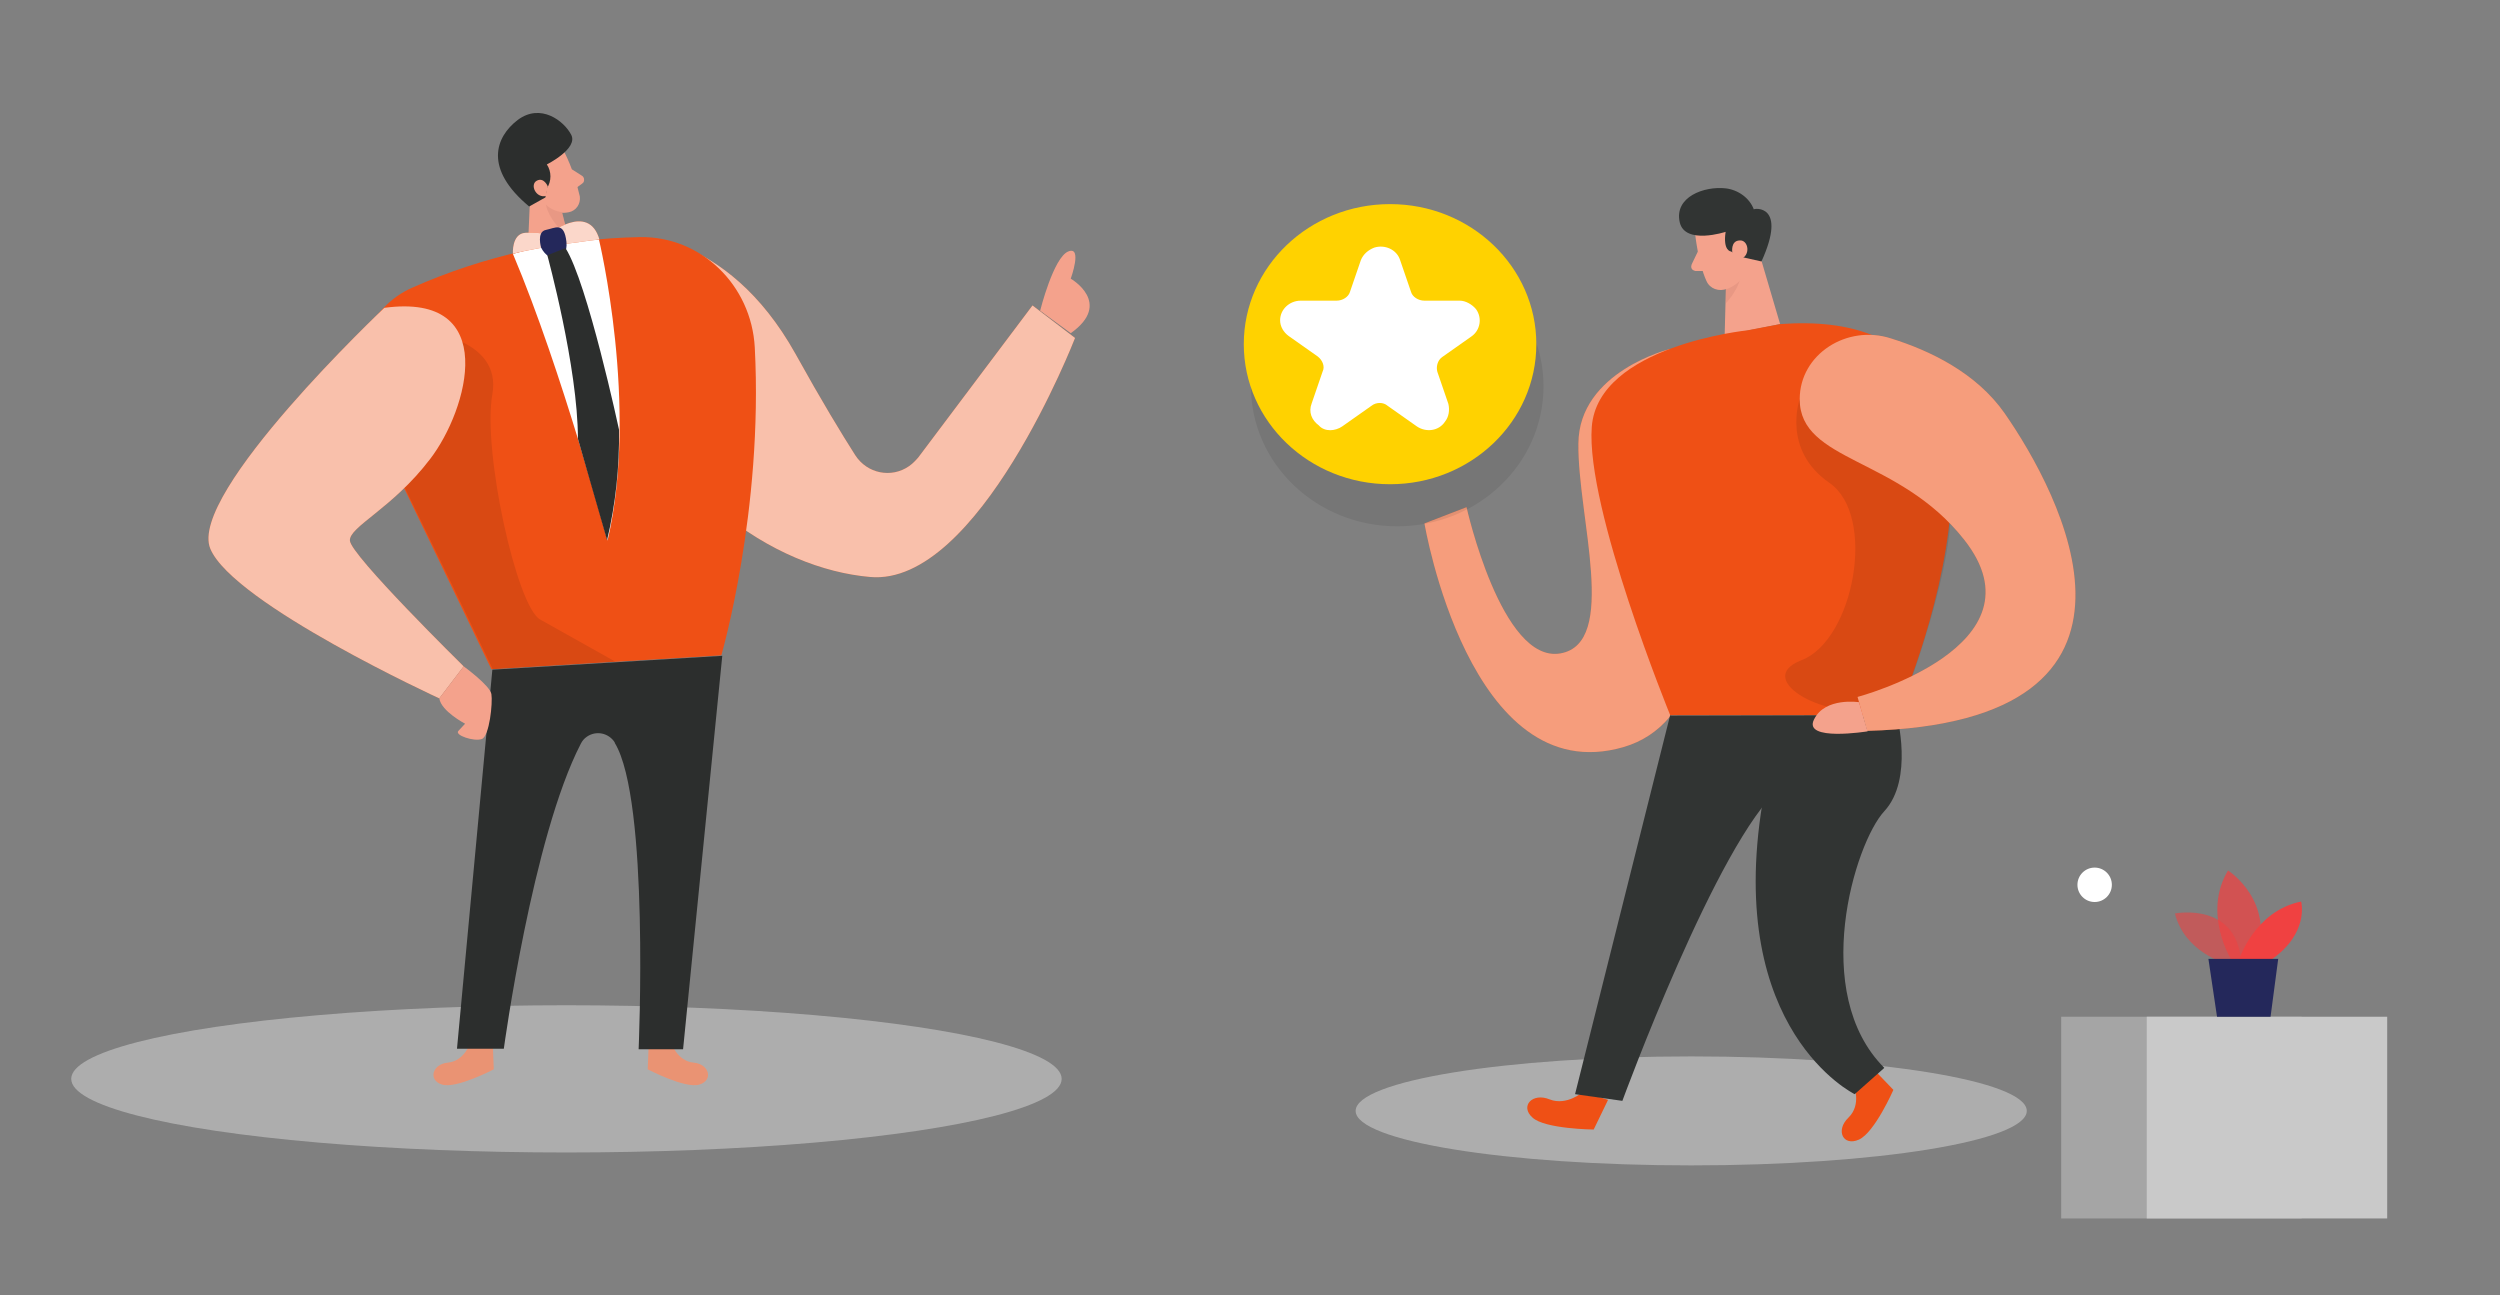 <?xml version="1.0" encoding="utf-8"?>
<!-- Generator: Adobe Illustrator 24.0.2, SVG Export Plug-In . SVG Version: 6.00 Build 0)  -->
<svg version="1.1" id="_x32_71e5882-3c8d-41ed-8a0a-1cb2b4d0cbc1"
	 xmlns="http://www.w3.org/2000/svg" xmlns:xlink="http://www.w3.org/1999/xlink" x="0px" y="0px" viewBox="0 0 523 271"
	 style="enable-background:new 0 0 523 271;" xml:space="preserve">
<rect x="0" y="0" width="523" height="271" fill="#808080" stroke="none"/>
<style type="text/css">
	.st0{fill:#A5A5A5;}
	.st1{fill:#C9C9C9;}
	.st2{fill:#FFFFFF;}
	.st3{opacity:0.58;fill:#F04141;enable-background:new    ;}
	.st4{opacity:0.73;fill:#F04141;enable-background:new    ;}
	.st5{fill:#F04141;}
	.st6{fill:#24285B;}
	.st7{fill:#EF5015;}
	.st8{opacity:0.64;fill:#FFFFFF;enable-background:new    ;}
	.st9{fill:#F4A28C;}
	.st10{opacity:0.31;fill:#CE8172;enable-background:new    ;}
	.st11{fill:#2C2E2D;}
	.st12{opacity:9.000000e-02;enable-background:new    ;}
	.st13{opacity:0.77;fill:#FFFFFF;enable-background:new    ;}
	.st14{opacity:0.45;fill:#E6E6E6;enable-background:new    ;}
	.st15{fill:#313433;}
	.st16{opacity:0.44;fill:#FFFFFF;enable-background:new    ;}
	.st17{opacity:8.000000e-02;enable-background:new    ;}
	.st18{fill:#FFD200;}
</style>
<title>team spirit</title>
<rect x="431.2" y="212.7" class="st0" width="50.3" height="42.2"/>
<rect x="449.1" y="212.7" class="st1" width="50.3" height="42.2"/>
<circle class="st2" cx="438.2" cy="185.1" r="3.6"/>
<path class="st3" d="M465.7,201.6c0,0-8.7-2.4-10.7-10.5c0,0,13.6-2.7,13.9,11.2L465.7,201.6z"/>
<path class="st4" d="M466.8,200.8c0,0-6.1-9.7-0.7-18.7c0,0,10.3,6.6,5.7,18.7H466.8z"/>
<path class="st5" d="M468.4,200.8c0,0,3.2-10.2,13-12.2c0,0,1.8,6.6-6.3,12.2H468.4z"/>
<polygon class="st6" points="462,200.6 463.8,212.7 475,212.7 476.6,200.6 "/>
<path class="st7" d="M125.8,67.6c-2.1-7,1.7-14.4,8.4-16.5c2.8-0.9,5.7-0.8,8.4,0.3c7.8,3.2,16.6,9.7,23.8,22.6
	c5.6,10.1,9.7,16.8,12.5,21.2c2.5,3.9,7.6,4.9,11.3,2.3c0.7-0.5,1.3-1.1,1.9-1.8L216,63.9l8.9,6.8c0,0-20.2,52.1-42.9,50
	C162.5,119,136.4,103.2,125.8,67.6z"/>
<path class="st8" d="M125.8,67.6c-2.1-7,1.7-14.4,8.4-16.5c2.8-0.9,5.7-0.8,8.4,0.3c7.8,3.2,16.6,9.7,23.8,22.6
	c5.6,10.1,9.7,16.8,12.5,21.2c2.5,3.9,7.6,4.9,11.3,2.3c0.7-0.5,1.3-1.1,1.9-1.8L216,63.9l8.9,6.8c0,0-20.2,52.1-42.9,50
	C162.5,119,136.4,103.2,125.8,67.6z"/>
<path class="st7" d="M140.4,218.2c0,0,1.3,3.8,4.7,4.1c3.3,0.3,4.2,3.7,1.2,4.6s-10.8-3.2-10.8-3.2l0.2-5L140.4,218.2z"/>
<path class="st7" d="M98.4,218.2c0,0-1.3,3.8-4.7,4.1c-3.3,0.3-4.2,3.7-1.2,4.6c3,0.9,10.8-3.2,10.8-3.2l-0.2-5L98.4,218.2z"/>
<path class="st9" d="M118.2,32.1c1.4,2.8,2.4,5.9,3.1,9c0.2,1.6-0.8,3-2.3,3.3c-2.4,0.5-4.8-0.5-6.2-2.5l-3.4-4
	c-1.2-1.8-1.2-4.2,0-5.9C111.4,28.5,116.8,28.9,118.2,32.1z"/>
<polygon class="st9" points="111.1,36.4 110.3,55.1 120.2,54.8 116.8,41.3 "/>
<path class="st9" d="M119.6,35.4l2.2,1.4c0.4,0.3,0.5,0.8,0.3,1.3c-0.1,0.1-0.2,0.2-0.3,0.3l-1.8,1.3L119.6,35.4z"/>
<path class="st10" d="M117.6,44.4c-1.3-0.2-2.5-0.7-3.4-1.6c0,0,0.5,3.4,4.5,6.4L117.6,44.4z"/>
<path class="st7" d="M133.9,49.6c-16.4,0.3-32.6,3.9-47.7,10.6c-9.3,4.1-13.7,15.3-9.8,25c0.2,0.4,0.3,0.8,0.5,1.1l25.9,53.7
	l48.1-2.9c0,0,8.8-30.2,7-64.4C157.2,59.6,146.6,49.4,133.9,49.6z"/>
<path class="st11" d="M110.7,43.2l3.4-1.9l0.3-1.9c1-1.5,1-3.5,0-5c0,0,6.6-3.3,5.1-6.2s-6.4-6.7-11.2-3.1
	C103.6,28.7,101.2,35.3,110.7,43.2z"/>
<path class="st9" d="M114.6,39c0,0-0.8-2-2.3-1.2s-0.2,3.7,1.9,3.2L114.6,39z"/>
<path class="st2" d="M107.3,53.1c5.9-1.7,11.9-2.7,18-3c0,0,8.4,34.9,1.8,63C127,113.1,117.7,77.7,107.3,53.1z"/>
<path class="st12" d="M88.5,69.3c0,0,16.6,1.4,14.5,13.2c-2.1,11.8,5.1,44.4,10,47.1l15.7,8.8l-25.6,1.6l-8.4-17.4l-16-32.9
	L88.5,69.3z"/>
<path class="st7" d="M107.3,53.1c0,0-0.3-4.2,2.6-4.4c1.6-0.1,3.2,0,4.7,0.4c0,0,8.5-6.9,10.8,1C125.2,50.1,113.2,51.5,107.3,53.1z"
	/>
<path class="st13" d="M107.3,53.1c0,0-0.3-4.2,2.6-4.4c1.6-0.1,3.2,0,4.7,0.4c0,0,8.5-6.9,10.8,1C125.2,50.1,113.2,51.5,107.3,53.1z
	"/>
<path class="st6" d="M113.2,51.8c0,0-1-3.3,1-3.7c2-0.4,3.8-1.8,4.3,2.5C118.9,54.8,114.9,55.2,113.2,51.8z"/>
<path class="st11" d="M114.5,53.4c0,0,6.4,23.4,6.4,38.4l6.1,21.2c1.8-7.6,2.6-15.3,2.5-23.1c0,0-6.6-30.8-11.2-38L114.5,53.4z"/>
<ellipse class="st14" cx="118.5" cy="225.7" rx="103.6" ry="15.4"/>
<path class="st11" d="M95.6,219.4l7.4-79.3l48.1-2.9l-8.2,82.3h-9.3c0,0,2.3-52.2-5-64.1v-0.1c-1.3-2-3.9-2.5-5.8-1.2
	c-0.6,0.4-1,0.9-1.3,1.5c-10.1,19.5-16.1,63.8-16.1,63.8H95.6z"/>
<path class="st7" d="M80.4,64.4c0,0-41.2,38.9-36.4,50.4s47.9,31.3,47.9,31.3l5.1-6.7c0,0-23.7-23.3-23.8-26.3
	C73,110.2,82.1,106.4,90,96C97.9,85.7,104.8,61.1,80.4,64.4z"/>
<path class="st8" d="M80.4,64.4c0,0-41.2,38.9-36.4,50.4s47.9,31.3,47.9,31.3l5.1-6.7c0,0-23.7-23.3-23.8-26.3
	C73,110.2,82.1,106.4,90,96C97.9,85.7,104.8,61.1,80.4,64.4z"/>
<path class="st9" d="M97,139.4c0,0,5.5,4,5.8,5.8s-0.4,8.8-2,9.4c-1.6,0.6-5.8-0.8-4.9-1.7l1.4-1.5c0,0-5-2.6-5.4-5.3L97,139.4z"/>
<path class="st9" d="M217.6,65c0,0,2.8-11.2,5.9-12.4c3-1.2,0.5,5.7,0.5,5.7s8.9,5.1,0,11.4L217.6,65z"/>
<ellipse class="st14" cx="353.8" cy="232.4" rx="70.2" ry="11.4"/>
<path class="st7" d="M331.2,228.4c0,0-3.4,3-7,1.6c-3.6-1.5-6.3,1.4-3.6,3.8c2.6,2.4,12.8,2.5,12.8,2.5l3-6.2L331.2,228.4z"/>
<path class="st7" d="M387.8,227c0,0,1.7,4.1-1.1,6.8c-2.8,2.7-1.1,6.1,2.2,4.6c3.3-1.5,7.2-10.4,7.2-10.4l-4.9-5.1L387.8,227z"/>
<path class="st15" d="M396.8,149.6c0,0,3.6,13.4-2.6,20.1c-6.2,6.7-15.7,38,0,53.7l-6.2,5.5c0,0-27.1-13.2-19.3-60.9l-19.3-18.3
	L396.8,149.6L396.8,149.6z"/>
<path class="st7" d="M349.4,73c0,0-19.1,4.7-19.2,19.8c-0.2,15.2,8.5,41.8-3.8,43.9s-19.6-30.6-19.6-30.6l-8.8,3.4
	c0,0,9.4,56.1,41.6,46.8C371.7,147,349.4,73,349.4,73z"/>
<path class="st16" d="M349.4,73c0,0-19.1,4.7-19.2,19.8c-0.2,15.2,8.5,41.8-3.8,43.9s-19.6-30.6-19.6-30.6l-8.8,3.4
	c0,0,9.4,56.1,41.6,46.8C371.7,147,349.4,73,349.4,73z"/>
<polygon class="st9" points="366.6,48.1 372.4,67.8 360.8,70.1 361.2,54.9 "/>
<path class="st10" d="M361,58.1c1.4-0.5,2.6-1.4,3.5-2.5c0,0,0.3,3.8-3.5,7.9V58.1z"/>
<path class="st7" d="M372.4,67.8l-6.8,1.3c0,0-31.3,3.2-32.6,20.2s16.4,60.3,16.4,60.3h47.4C396.8,149.6,434.9,63.2,372.4,67.8z"/>
<path class="st12" d="M376.5,83.5c0,0-3.8,10.6,6.2,17.5c10,6.9,5.1,32.9-5.8,37.1c-10.9,4.2,6.9,13.2,14.5,9.5
	c7.6-3.7,8.7-6.2,8.7-6.2s7.1-19.6,7.9-32.1C408.7,96.8,376.5,83.5,376.5,83.5z"/>
<path class="st7" d="M376.5,83.5c0-9.4,9.9-15.7,19.1-12.7c8,2.5,17.8,7.1,23.8,15.7c11.4,16.4,37.6,64.6-28.8,66.4l-2-7.1
	c0,0,39.9-10.6,22.3-32.9C397.2,95.5,376.5,96.7,376.5,83.5z"/>
<path class="st16" d="M376.5,83.5c0-9.4,9.9-15.7,19.1-12.7c8,2.5,17.8,7.1,23.8,15.7c11.4,16.4,37.6,64.6-28.8,66.4l-2-7.1
	c0,0,39.9-10.6,22.3-32.9C397.2,95.5,376.5,96.7,376.5,83.5z"/>
<path class="st9" d="M354.6,48.7c0,0,0.6,6.2,2.4,10.1c0.7,1.6,2.6,2.3,4.3,1.6h0.1c2.6-1,4.5-3.4,4.6-6.1l1-5.7
	c0.1-2.4-1.3-4.6-3.6-5.4C359.2,41.2,354.1,44.9,354.6,48.7z"/>
<path class="st9" d="M355.2,52.6l-1.3,2.7c-0.2,0.5-0.1,1.1,0.5,1.3c0.2,0.1,0.3,0.1,0.4,0.1h2.5L355.2,52.6z"/>
<path class="st15" d="M349.4,149.6l-19.9,79.3l9.9,1.4c0,0,19.9-54.3,33-65.5L349.4,149.6z"/>
<path class="st9" d="M388.9,146.9c0,0-7.1-1.1-9.4,3.6c-2.4,4.7,11.2,2.5,11.2,2.5L388.9,146.9z"/>
<path class="st15" d="M368.5,54.7l-4-0.9l-2.4-1.2c0,0-1.7-0.1-1.1-4.1c0,0-8.5,2.8-9.6-2c-1.2-5.3,5.1-7.6,9.6-7.1
	c2.6,0.3,5,2,5.9,4.4C366.9,43.6,374,42.6,368.5,54.7z"/>
<path class="st9" d="M362.4,52.8c0,0-0.4-2.4,1.5-2.5c1.9-0.2,2.5,3.3,0,4L362.4,52.8z"/>
<ellipse class="st17" cx="292.3" cy="80.8" rx="30.6" ry="29.3"/>
<ellipse class="st18" cx="290.8" cy="72" rx="30.6" ry="29.3"/>
<path d="M333.1,30.6"/>
<path class="st2" d="M278.3,90c0.8,0,1.8-0.3,2.5-0.8l6.1-4.3c1-0.8,2.5-0.8,3.4,0l6.1,4.3c1.9,1.3,4.6,1,5.9-1c0.8-1,1-2.4,0.7-3.7
	l-2.3-6.7c-0.3-1,0-2.4,1-3.1l6.1-4.3c1.9-1.3,2.3-3.9,1-5.7c-0.8-1-2.2-1.8-3.4-1.8H298c-1.3,0-2.5-0.8-2.8-1.8l-2.3-6.7
	c-0.7-2.2-3.2-3.3-5.4-2.6c-1.3,0.5-2.3,1.4-2.8,2.6l-2.3,6.7c-0.3,1-1.5,1.8-2.8,1.8h-7.5c-2.3,0-4.3,1.8-4.3,4.1
	c0,1.3,0.7,2.5,1.8,3.3l6.1,4.3c1,0.8,1.5,2.1,1,3.1l-2.3,6.7c-0.7,1.8,0,3.5,1.5,4.6C276.5,89.7,277.4,90,278.3,90z"/>
</svg>
